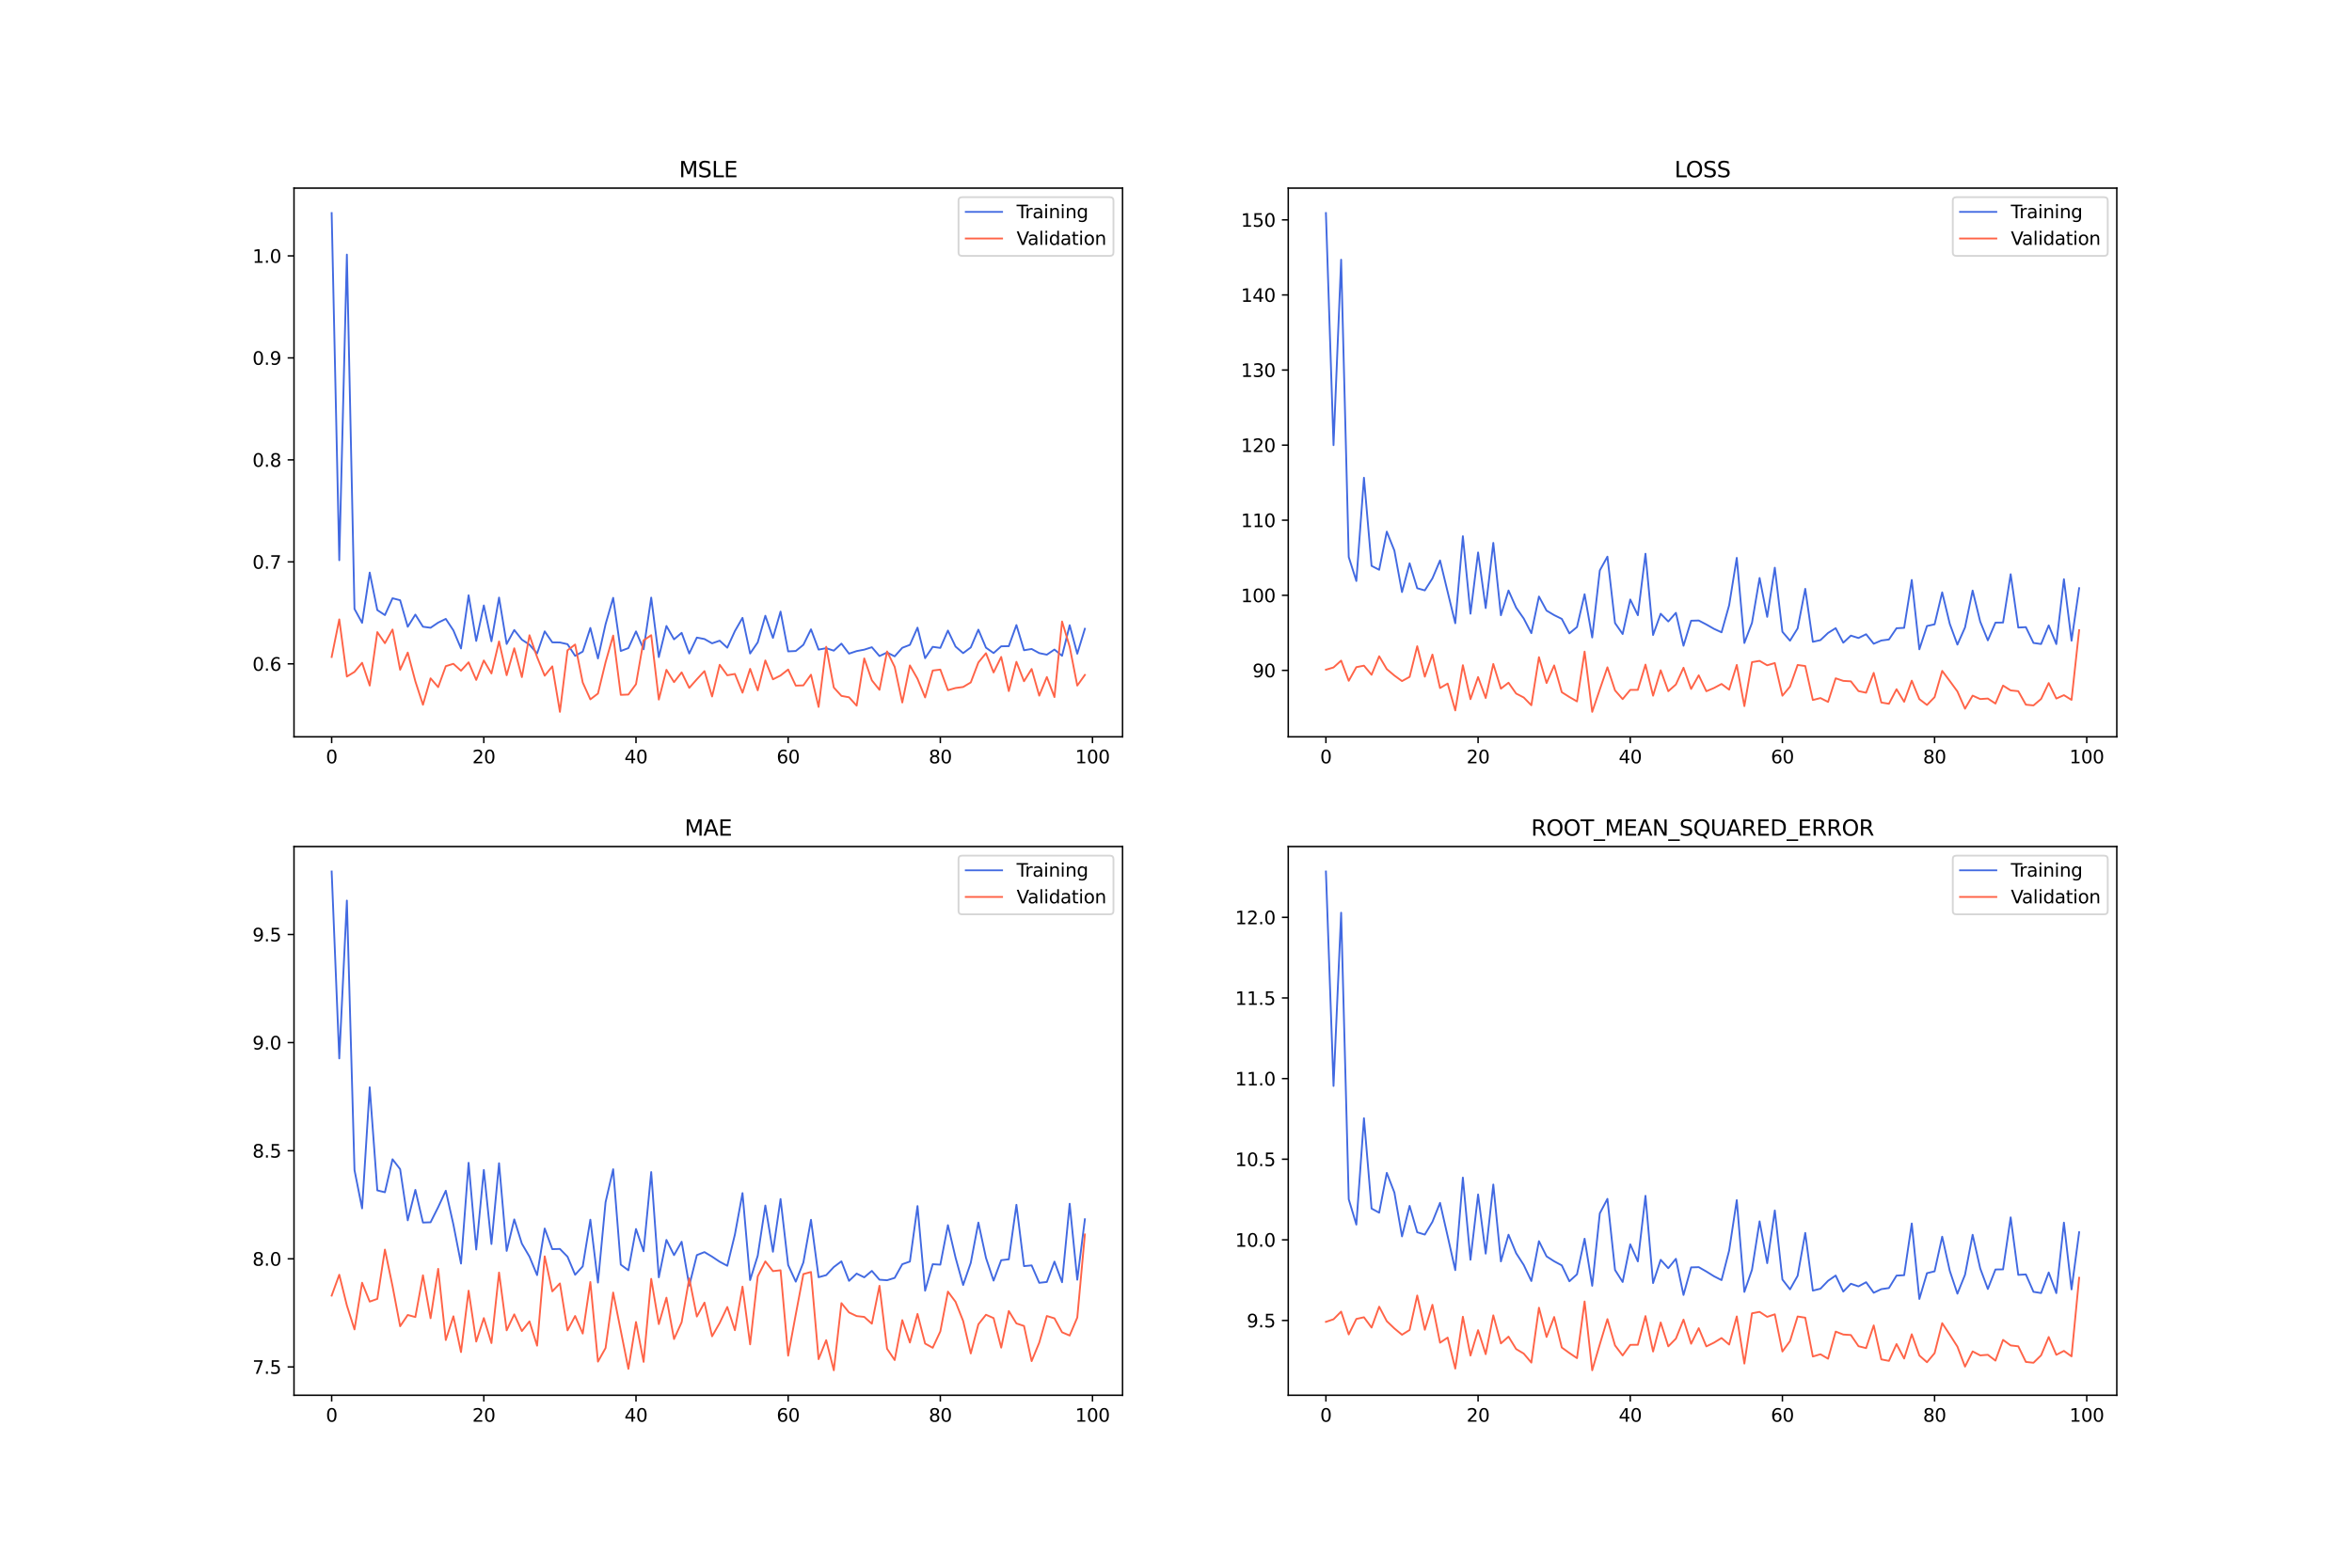 <?xml version="1.0" encoding="utf-8" standalone="no"?>
<!DOCTYPE svg PUBLIC "-//W3C//DTD SVG 1.1//EN"
  "http://www.w3.org/Graphics/SVG/1.1/DTD/svg11.dtd">
<svg xmlns:xlink="http://www.w3.org/1999/xlink" width="1296pt" height="864pt" viewBox="0 0 1296 864" xmlns="http://www.w3.org/2000/svg" version="1.1">
 <defs>
  <style type="text/css">*{stroke-linejoin: round; stroke-linecap: butt}</style>
 </defs>
 <g id="figure_1">
  <g id="patch_1">
   <path d="M 0 864 
L 1296 864 
L 1296 0 
L 0 0 
z
" style="fill: #ffffff"/>
  </g>
  <g id="axes_1">
   <g id="patch_2">
    <path d="M 162 406.08 
L 618.545 406.08 
L 618.545 103.68 
L 162 103.68 
z
" style="fill: #ffffff"/>
   </g>
   <g id="matplotlib.axis_1">
    <g id="xtick_1">
     <g id="line2d_1">
      <defs>
       <path id="m91a224c3c5" d="M 0 0 
L 0 3.5 
" style="stroke: #000000; stroke-width: 0.8"/>
      </defs>
      <g>
       <use xlink:href="#m91a224c3c5" x="182.752" y="406.08" style="stroke: #000000; stroke-width: 0.8"/>
      </g>
     </g>
     <g id="text_1">
      <!-- 0 -->
      <g transform="translate(179.571 420.678) scale(0.1 -0.1)">
       <defs>
        <path id="DejaVuSans-30" d="M 2034 4250 
Q 1547 4250 1301 3770 
Q 1056 3291 1056 2328 
Q 1056 1369 1301 889 
Q 1547 409 2034 409 
Q 2525 409 2770 889 
Q 3016 1369 3016 2328 
Q 3016 3291 2770 3770 
Q 2525 4250 2034 4250 
z
M 2034 4750 
Q 2819 4750 3233 4129 
Q 3647 3509 3647 2328 
Q 3647 1150 3233 529 
Q 2819 -91 2034 -91 
Q 1250 -91 836 529 
Q 422 1150 422 2328 
Q 422 3509 836 4129 
Q 1250 4750 2034 4750 
z
" transform="scale(0.016)"/>
       </defs>
       <use xlink:href="#DejaVuSans-30"/>
      </g>
     </g>
    </g>
    <g id="xtick_2">
     <g id="line2d_2">
      <g>
       <use xlink:href="#m91a224c3c5" x="266.599" y="406.08" style="stroke: #000000; stroke-width: 0.8"/>
      </g>
     </g>
     <g id="text_2">
      <!-- 20 -->
      <g transform="translate(260.236 420.678) scale(0.1 -0.1)">
       <defs>
        <path id="DejaVuSans-32" d="M 1228 531 
L 3431 531 
L 3431 0 
L 469 0 
L 469 531 
Q 828 903 1448 1529 
Q 2069 2156 2228 2338 
Q 2531 2678 2651 2914 
Q 2772 3150 2772 3378 
Q 2772 3750 2511 3984 
Q 2250 4219 1831 4219 
Q 1534 4219 1204 4116 
Q 875 4013 500 3803 
L 500 4441 
Q 881 4594 1212 4672 
Q 1544 4750 1819 4750 
Q 2544 4750 2975 4387 
Q 3406 4025 3406 3419 
Q 3406 3131 3298 2873 
Q 3191 2616 2906 2266 
Q 2828 2175 2409 1742 
Q 1991 1309 1228 531 
z
" transform="scale(0.016)"/>
       </defs>
       <use xlink:href="#DejaVuSans-32"/>
       <use xlink:href="#DejaVuSans-30" x="63.623"/>
      </g>
     </g>
    </g>
    <g id="xtick_3">
     <g id="line2d_3">
      <g>
       <use xlink:href="#m91a224c3c5" x="350.446" y="406.08" style="stroke: #000000; stroke-width: 0.8"/>
      </g>
     </g>
     <g id="text_3">
      <!-- 40 -->
      <g transform="translate(344.083 420.678) scale(0.1 -0.1)">
       <defs>
        <path id="DejaVuSans-34" d="M 2419 4116 
L 825 1625 
L 2419 1625 
L 2419 4116 
z
M 2253 4666 
L 3047 4666 
L 3047 1625 
L 3713 1625 
L 3713 1100 
L 3047 1100 
L 3047 0 
L 2419 0 
L 2419 1100 
L 313 1100 
L 313 1709 
L 2253 4666 
z
" transform="scale(0.016)"/>
       </defs>
       <use xlink:href="#DejaVuSans-34"/>
       <use xlink:href="#DejaVuSans-30" x="63.623"/>
      </g>
     </g>
    </g>
    <g id="xtick_4">
     <g id="line2d_4">
      <g>
       <use xlink:href="#m91a224c3c5" x="434.292" y="406.08" style="stroke: #000000; stroke-width: 0.8"/>
      </g>
     </g>
     <g id="text_4">
      <!-- 60 -->
      <g transform="translate(427.93 420.678) scale(0.1 -0.1)">
       <defs>
        <path id="DejaVuSans-36" d="M 2113 2584 
Q 1688 2584 1439 2293 
Q 1191 2003 1191 1497 
Q 1191 994 1439 701 
Q 1688 409 2113 409 
Q 2538 409 2786 701 
Q 3034 994 3034 1497 
Q 3034 2003 2786 2293 
Q 2538 2584 2113 2584 
z
M 3366 4563 
L 3366 3988 
Q 3128 4100 2886 4159 
Q 2644 4219 2406 4219 
Q 1781 4219 1451 3797 
Q 1122 3375 1075 2522 
Q 1259 2794 1537 2939 
Q 1816 3084 2150 3084 
Q 2853 3084 3261 2657 
Q 3669 2231 3669 1497 
Q 3669 778 3244 343 
Q 2819 -91 2113 -91 
Q 1303 -91 875 529 
Q 447 1150 447 2328 
Q 447 3434 972 4092 
Q 1497 4750 2381 4750 
Q 2619 4750 2861 4703 
Q 3103 4656 3366 4563 
z
" transform="scale(0.016)"/>
       </defs>
       <use xlink:href="#DejaVuSans-36"/>
       <use xlink:href="#DejaVuSans-30" x="63.623"/>
      </g>
     </g>
    </g>
    <g id="xtick_5">
     <g id="line2d_5">
      <g>
       <use xlink:href="#m91a224c3c5" x="518.139" y="406.08" style="stroke: #000000; stroke-width: 0.8"/>
      </g>
     </g>
     <g id="text_5">
      <!-- 80 -->
      <g transform="translate(511.776 420.678) scale(0.1 -0.1)">
       <defs>
        <path id="DejaVuSans-38" d="M 2034 2216 
Q 1584 2216 1326 1975 
Q 1069 1734 1069 1313 
Q 1069 891 1326 650 
Q 1584 409 2034 409 
Q 2484 409 2743 651 
Q 3003 894 3003 1313 
Q 3003 1734 2745 1975 
Q 2488 2216 2034 2216 
z
M 1403 2484 
Q 997 2584 770 2862 
Q 544 3141 544 3541 
Q 544 4100 942 4425 
Q 1341 4750 2034 4750 
Q 2731 4750 3128 4425 
Q 3525 4100 3525 3541 
Q 3525 3141 3298 2862 
Q 3072 2584 2669 2484 
Q 3125 2378 3379 2068 
Q 3634 1759 3634 1313 
Q 3634 634 3220 271 
Q 2806 -91 2034 -91 
Q 1263 -91 848 271 
Q 434 634 434 1313 
Q 434 1759 690 2068 
Q 947 2378 1403 2484 
z
M 1172 3481 
Q 1172 3119 1398 2916 
Q 1625 2713 2034 2713 
Q 2441 2713 2670 2916 
Q 2900 3119 2900 3481 
Q 2900 3844 2670 4047 
Q 2441 4250 2034 4250 
Q 1625 4250 1398 4047 
Q 1172 3844 1172 3481 
z
" transform="scale(0.016)"/>
       </defs>
       <use xlink:href="#DejaVuSans-38"/>
       <use xlink:href="#DejaVuSans-30" x="63.623"/>
      </g>
     </g>
    </g>
    <g id="xtick_6">
     <g id="line2d_6">
      <g>
       <use xlink:href="#m91a224c3c5" x="601.986" y="406.08" style="stroke: #000000; stroke-width: 0.8"/>
      </g>
     </g>
     <g id="text_6">
      <!-- 100 -->
      <g transform="translate(592.442 420.678) scale(0.1 -0.1)">
       <defs>
        <path id="DejaVuSans-31" d="M 794 531 
L 1825 531 
L 1825 4091 
L 703 3866 
L 703 4441 
L 1819 4666 
L 2450 4666 
L 2450 531 
L 3481 531 
L 3481 0 
L 794 0 
L 794 531 
z
" transform="scale(0.016)"/>
       </defs>
       <use xlink:href="#DejaVuSans-31"/>
       <use xlink:href="#DejaVuSans-30" x="63.623"/>
       <use xlink:href="#DejaVuSans-30" x="127.246"/>
      </g>
     </g>
    </g>
   </g>
   <g id="matplotlib.axis_2">
    <g id="ytick_1">
     <g id="line2d_7">
      <defs>
       <path id="m4e9fa5e2dc" d="M 0 0 
L -3.5 0 
" style="stroke: #000000; stroke-width: 0.8"/>
      </defs>
      <g>
       <use xlink:href="#m4e9fa5e2dc" x="162" y="365.873" style="stroke: #000000; stroke-width: 0.8"/>
      </g>
     </g>
     <g id="text_7">
      <!-- 0.6 -->
      <g transform="translate(139.097 369.672) scale(0.1 -0.1)">
       <defs>
        <path id="DejaVuSans-2e" d="M 684 794 
L 1344 794 
L 1344 0 
L 684 0 
L 684 794 
z
" transform="scale(0.016)"/>
       </defs>
       <use xlink:href="#DejaVuSans-30"/>
       <use xlink:href="#DejaVuSans-2e" x="63.623"/>
       <use xlink:href="#DejaVuSans-36" x="95.41"/>
      </g>
     </g>
    </g>
    <g id="ytick_2">
     <g id="line2d_8">
      <g>
       <use xlink:href="#m4e9fa5e2dc" x="162" y="309.664" style="stroke: #000000; stroke-width: 0.8"/>
      </g>
     </g>
     <g id="text_8">
      <!-- 0.7 -->
      <g transform="translate(139.097 313.463) scale(0.1 -0.1)">
       <defs>
        <path id="DejaVuSans-37" d="M 525 4666 
L 3525 4666 
L 3525 4397 
L 1831 0 
L 1172 0 
L 2766 4134 
L 525 4134 
L 525 4666 
z
" transform="scale(0.016)"/>
       </defs>
       <use xlink:href="#DejaVuSans-30"/>
       <use xlink:href="#DejaVuSans-2e" x="63.623"/>
       <use xlink:href="#DejaVuSans-37" x="95.41"/>
      </g>
     </g>
    </g>
    <g id="ytick_3">
     <g id="line2d_9">
      <g>
       <use xlink:href="#m4e9fa5e2dc" x="162" y="253.454" style="stroke: #000000; stroke-width: 0.8"/>
      </g>
     </g>
     <g id="text_9">
      <!-- 0.8 -->
      <g transform="translate(139.097 257.253) scale(0.1 -0.1)">
       <use xlink:href="#DejaVuSans-30"/>
       <use xlink:href="#DejaVuSans-2e" x="63.623"/>
       <use xlink:href="#DejaVuSans-38" x="95.41"/>
      </g>
     </g>
    </g>
    <g id="ytick_4">
     <g id="line2d_10">
      <g>
       <use xlink:href="#m4e9fa5e2dc" x="162" y="197.244" style="stroke: #000000; stroke-width: 0.8"/>
      </g>
     </g>
     <g id="text_10">
      <!-- 0.9 -->
      <g transform="translate(139.097 201.043) scale(0.1 -0.1)">
       <defs>
        <path id="DejaVuSans-39" d="M 703 97 
L 703 672 
Q 941 559 1184 500 
Q 1428 441 1663 441 
Q 2288 441 2617 861 
Q 2947 1281 2994 2138 
Q 2813 1869 2534 1725 
Q 2256 1581 1919 1581 
Q 1219 1581 811 2004 
Q 403 2428 403 3163 
Q 403 3881 828 4315 
Q 1253 4750 1959 4750 
Q 2769 4750 3195 4129 
Q 3622 3509 3622 2328 
Q 3622 1225 3098 567 
Q 2575 -91 1691 -91 
Q 1453 -91 1209 -44 
Q 966 3 703 97 
z
M 1959 2075 
Q 2384 2075 2632 2365 
Q 2881 2656 2881 3163 
Q 2881 3666 2632 3958 
Q 2384 4250 1959 4250 
Q 1534 4250 1286 3958 
Q 1038 3666 1038 3163 
Q 1038 2656 1286 2365 
Q 1534 2075 1959 2075 
z
" transform="scale(0.016)"/>
       </defs>
       <use xlink:href="#DejaVuSans-30"/>
       <use xlink:href="#DejaVuSans-2e" x="63.623"/>
       <use xlink:href="#DejaVuSans-39" x="95.41"/>
      </g>
     </g>
    </g>
    <g id="ytick_5">
     <g id="line2d_11">
      <g>
       <use xlink:href="#m4e9fa5e2dc" x="162" y="141.035" style="stroke: #000000; stroke-width: 0.8"/>
      </g>
     </g>
     <g id="text_11">
      <!-- 1.0 -->
      <g transform="translate(139.097 144.834) scale(0.1 -0.1)">
       <use xlink:href="#DejaVuSans-31"/>
       <use xlink:href="#DejaVuSans-2e" x="63.623"/>
       <use xlink:href="#DejaVuSans-30" x="95.41"/>
      </g>
     </g>
    </g>
   </g>
   <g id="line2d_12">
    <path d="M 182.752 117.425 
L 186.944 308.758 
L 191.137 140.306 
L 195.329 335.603 
L 199.521 343.268 
L 203.714 315.558 
L 207.906 336.239 
L 212.098 338.99 
L 216.291 329.708 
L 220.483 330.805 
L 224.675 345.434 
L 228.868 338.722 
L 233.06 345.407 
L 237.252 345.982 
L 241.445 343.14 
L 245.637 341.091 
L 249.829 347.421 
L 254.022 357.39 
L 258.214 328.087 
L 262.406 353.242 
L 266.599 333.676 
L 270.791 353.431 
L 274.983 329.34 
L 279.176 354.914 
L 283.368 347.208 
L 287.56 352.526 
L 291.753 355.297 
L 295.945 360.14 
L 300.137 347.954 
L 304.33 354.023 
L 308.522 354.084 
L 312.714 355.033 
L 316.907 361.469 
L 321.099 359.11 
L 325.292 346.074 
L 329.484 362.894 
L 333.676 344.031 
L 337.869 329.48 
L 342.061 358.781 
L 346.253 357.187 
L 350.446 347.974 
L 354.638 357.843 
L 358.83 329.351 
L 363.023 362.132 
L 367.215 344.994 
L 371.407 352.358 
L 375.6 348.789 
L 379.792 360.18 
L 383.984 351.391 
L 388.177 352.188 
L 392.369 354.559 
L 396.561 353.103 
L 400.754 356.976 
L 404.946 347.798 
L 409.138 340.51 
L 413.331 360.169 
L 417.523 354.026 
L 421.715 339.346 
L 425.908 351.59 
L 430.1 337.059 
L 434.292 358.998 
L 438.485 358.792 
L 442.677 355.381 
L 446.869 346.832 
L 451.062 358.016 
L 455.254 357.23 
L 459.446 358.601 
L 463.639 354.711 
L 467.831 360.242 
L 472.023 358.837 
L 476.216 358.046 
L 480.408 356.701 
L 484.6 361.575 
L 488.793 359.621 
L 492.985 361.733 
L 497.177 357.02 
L 501.37 355.402 
L 505.562 345.906 
L 509.754 362.749 
L 513.947 356.492 
L 518.139 357.085 
L 522.331 347.514 
L 526.524 356.349 
L 530.716 359.962 
L 534.908 356.827 
L 539.101 347.017 
L 543.293 356.96 
L 547.485 359.921 
L 551.678 356.199 
L 555.87 356.115 
L 560.062 344.484 
L 564.255 358.371 
L 568.447 357.668 
L 572.639 359.949 
L 576.832 360.815 
L 581.024 357.983 
L 585.216 361.431 
L 589.409 344.575 
L 593.601 360.283 
L 597.793 346.529 
" clip-path="url(#p14961e030f)" style="fill: none; stroke: #4169e1; stroke-linecap: square"/>
   </g>
   <g id="line2d_13">
    <path d="M 182.752 362.093 
L 186.944 341.361 
L 191.137 372.863 
L 195.329 370.295 
L 199.521 365.273 
L 203.714 377.828 
L 207.906 348.375 
L 212.098 354.488 
L 216.291 346.943 
L 220.483 369.118 
L 224.675 359.63 
L 228.868 375.507 
L 233.06 388.407 
L 237.252 373.847 
L 241.445 378.694 
L 245.637 367.145 
L 249.829 365.838 
L 254.022 369.649 
L 258.214 365.022 
L 262.406 374.738 
L 266.599 363.994 
L 270.791 371.171 
L 274.983 353.511 
L 279.176 372.134 
L 283.368 357.292 
L 287.56 373.166 
L 291.753 350.086 
L 295.945 362.125 
L 300.137 372.405 
L 304.33 367.238 
L 308.522 392.335 
L 312.714 358.398 
L 316.907 355.209 
L 321.099 376.144 
L 325.292 385.44 
L 329.484 382.239 
L 333.676 365.006 
L 337.869 350.281 
L 342.061 382.961 
L 346.253 382.792 
L 350.446 377.067 
L 354.638 352.94 
L 358.83 350.065 
L 363.023 385.565 
L 367.215 369.145 
L 371.407 375.956 
L 375.6 370.56 
L 379.792 379.107 
L 383.984 374.367 
L 388.177 369.86 
L 392.369 383.853 
L 396.561 366.375 
L 400.754 372.173 
L 404.946 371.429 
L 409.138 381.764 
L 413.331 368.613 
L 417.523 380.455 
L 421.715 363.992 
L 425.908 374.399 
L 430.1 372.287 
L 434.292 368.988 
L 438.485 377.867 
L 442.677 377.738 
L 446.869 371.841 
L 451.062 389.608 
L 455.254 356.456 
L 459.446 378.907 
L 463.639 383.525 
L 467.831 384.299 
L 472.023 388.912 
L 476.216 362.881 
L 480.408 374.937 
L 484.6 380.183 
L 488.793 359.03 
L 492.985 367.539 
L 497.177 387.172 
L 501.37 366.727 
L 505.562 374.106 
L 509.754 384.376 
L 513.947 369.55 
L 518.139 369.034 
L 522.331 380.391 
L 526.524 379.184 
L 530.716 378.614 
L 534.908 376.118 
L 539.101 365.115 
L 543.293 360.004 
L 547.485 370.626 
L 551.678 362.059 
L 555.87 380.886 
L 560.062 364.756 
L 564.255 375.472 
L 568.447 368.696 
L 572.639 383.399 
L 576.832 373.121 
L 581.024 384.183 
L 585.216 342.528 
L 589.409 356.405 
L 593.601 377.846 
L 597.793 371.97 
" clip-path="url(#p14961e030f)" style="fill: none; stroke: #ff6347; stroke-linecap: square"/>
   </g>
   <g id="patch_3">
    <path d="M 162 406.08 
L 162 103.68 
" style="fill: none; stroke: #000000; stroke-width: 0.8; stroke-linejoin: miter; stroke-linecap: square"/>
   </g>
   <g id="patch_4">
    <path d="M 618.545 406.08 
L 618.545 103.68 
" style="fill: none; stroke: #000000; stroke-width: 0.8; stroke-linejoin: miter; stroke-linecap: square"/>
   </g>
   <g id="patch_5">
    <path d="M 162 406.08 
L 618.545 406.08 
" style="fill: none; stroke: #000000; stroke-width: 0.8; stroke-linejoin: miter; stroke-linecap: square"/>
   </g>
   <g id="patch_6">
    <path d="M 162 103.68 
L 618.545 103.68 
" style="fill: none; stroke: #000000; stroke-width: 0.8; stroke-linejoin: miter; stroke-linecap: square"/>
   </g>
   <g id="text_12">
    <!-- MSLE -->
    <g transform="translate(374.152 97.68) scale(0.12 -0.12)">
     <defs>
      <path id="DejaVuSans-4d" d="M 628 4666 
L 1569 4666 
L 2759 1491 
L 3956 4666 
L 4897 4666 
L 4897 0 
L 4281 0 
L 4281 4097 
L 3078 897 
L 2444 897 
L 1241 4097 
L 1241 0 
L 628 0 
L 628 4666 
z
" transform="scale(0.016)"/>
      <path id="DejaVuSans-53" d="M 3425 4513 
L 3425 3897 
Q 3066 4069 2747 4153 
Q 2428 4238 2131 4238 
Q 1616 4238 1336 4038 
Q 1056 3838 1056 3469 
Q 1056 3159 1242 3001 
Q 1428 2844 1947 2747 
L 2328 2669 
Q 3034 2534 3370 2195 
Q 3706 1856 3706 1288 
Q 3706 609 3251 259 
Q 2797 -91 1919 -91 
Q 1588 -91 1214 -16 
Q 841 59 441 206 
L 441 856 
Q 825 641 1194 531 
Q 1563 422 1919 422 
Q 2459 422 2753 634 
Q 3047 847 3047 1241 
Q 3047 1584 2836 1778 
Q 2625 1972 2144 2069 
L 1759 2144 
Q 1053 2284 737 2584 
Q 422 2884 422 3419 
Q 422 4038 858 4394 
Q 1294 4750 2059 4750 
Q 2388 4750 2728 4690 
Q 3069 4631 3425 4513 
z
" transform="scale(0.016)"/>
      <path id="DejaVuSans-4c" d="M 628 4666 
L 1259 4666 
L 1259 531 
L 3531 531 
L 3531 0 
L 628 0 
L 628 4666 
z
" transform="scale(0.016)"/>
      <path id="DejaVuSans-45" d="M 628 4666 
L 3578 4666 
L 3578 4134 
L 1259 4134 
L 1259 2753 
L 3481 2753 
L 3481 2222 
L 1259 2222 
L 1259 531 
L 3634 531 
L 3634 0 
L 628 0 
L 628 4666 
z
" transform="scale(0.016)"/>
     </defs>
     <use xlink:href="#DejaVuSans-4d"/>
     <use xlink:href="#DejaVuSans-53" x="86.279"/>
     <use xlink:href="#DejaVuSans-4c" x="149.756"/>
     <use xlink:href="#DejaVuSans-45" x="205.469"/>
    </g>
   </g>
   <g id="legend_1">
    <g id="patch_7">
     <path d="M 530.164 141.036 
L 611.545 141.036 
Q 613.545 141.036 613.545 139.036 
L 613.545 110.68 
Q 613.545 108.68 611.545 108.68 
L 530.164 108.68 
Q 528.164 108.68 528.164 110.68 
L 528.164 139.036 
Q 528.164 141.036 530.164 141.036 
z
" style="fill: #ffffff; opacity: 0.8; stroke: #cccccc; stroke-linejoin: miter"/>
    </g>
    <g id="line2d_14">
     <path d="M 532.164 116.778 
L 542.164 116.778 
L 552.164 116.778 
" style="fill: none; stroke: #4169e1; stroke-linecap: square"/>
    </g>
    <g id="text_13">
     <!-- Training -->
     <g transform="translate(560.164 120.278) scale(0.1 -0.1)">
      <defs>
       <path id="DejaVuSans-54" d="M -19 4666 
L 3928 4666 
L 3928 4134 
L 2272 4134 
L 2272 0 
L 1638 0 
L 1638 4134 
L -19 4134 
L -19 4666 
z
" transform="scale(0.016)"/>
       <path id="DejaVuSans-72" d="M 2631 2963 
Q 2534 3019 2420 3045 
Q 2306 3072 2169 3072 
Q 1681 3072 1420 2755 
Q 1159 2438 1159 1844 
L 1159 0 
L 581 0 
L 581 3500 
L 1159 3500 
L 1159 2956 
Q 1341 3275 1631 3429 
Q 1922 3584 2338 3584 
Q 2397 3584 2469 3576 
Q 2541 3569 2628 3553 
L 2631 2963 
z
" transform="scale(0.016)"/>
       <path id="DejaVuSans-61" d="M 2194 1759 
Q 1497 1759 1228 1600 
Q 959 1441 959 1056 
Q 959 750 1161 570 
Q 1363 391 1709 391 
Q 2188 391 2477 730 
Q 2766 1069 2766 1631 
L 2766 1759 
L 2194 1759 
z
M 3341 1997 
L 3341 0 
L 2766 0 
L 2766 531 
Q 2569 213 2275 61 
Q 1981 -91 1556 -91 
Q 1019 -91 701 211 
Q 384 513 384 1019 
Q 384 1609 779 1909 
Q 1175 2209 1959 2209 
L 2766 2209 
L 2766 2266 
Q 2766 2663 2505 2880 
Q 2244 3097 1772 3097 
Q 1472 3097 1187 3025 
Q 903 2953 641 2809 
L 641 3341 
Q 956 3463 1253 3523 
Q 1550 3584 1831 3584 
Q 2591 3584 2966 3190 
Q 3341 2797 3341 1997 
z
" transform="scale(0.016)"/>
       <path id="DejaVuSans-69" d="M 603 3500 
L 1178 3500 
L 1178 0 
L 603 0 
L 603 3500 
z
M 603 4863 
L 1178 4863 
L 1178 4134 
L 603 4134 
L 603 4863 
z
" transform="scale(0.016)"/>
       <path id="DejaVuSans-6e" d="M 3513 2113 
L 3513 0 
L 2938 0 
L 2938 2094 
Q 2938 2591 2744 2837 
Q 2550 3084 2163 3084 
Q 1697 3084 1428 2787 
Q 1159 2491 1159 1978 
L 1159 0 
L 581 0 
L 581 3500 
L 1159 3500 
L 1159 2956 
Q 1366 3272 1645 3428 
Q 1925 3584 2291 3584 
Q 2894 3584 3203 3211 
Q 3513 2838 3513 2113 
z
" transform="scale(0.016)"/>
       <path id="DejaVuSans-67" d="M 2906 1791 
Q 2906 2416 2648 2759 
Q 2391 3103 1925 3103 
Q 1463 3103 1205 2759 
Q 947 2416 947 1791 
Q 947 1169 1205 825 
Q 1463 481 1925 481 
Q 2391 481 2648 825 
Q 2906 1169 2906 1791 
z
M 3481 434 
Q 3481 -459 3084 -895 
Q 2688 -1331 1869 -1331 
Q 1566 -1331 1297 -1286 
Q 1028 -1241 775 -1147 
L 775 -588 
Q 1028 -725 1275 -790 
Q 1522 -856 1778 -856 
Q 2344 -856 2625 -561 
Q 2906 -266 2906 331 
L 2906 616 
Q 2728 306 2450 153 
Q 2172 0 1784 0 
Q 1141 0 747 490 
Q 353 981 353 1791 
Q 353 2603 747 3093 
Q 1141 3584 1784 3584 
Q 2172 3584 2450 3431 
Q 2728 3278 2906 2969 
L 2906 3500 
L 3481 3500 
L 3481 434 
z
" transform="scale(0.016)"/>
      </defs>
      <use xlink:href="#DejaVuSans-54"/>
      <use xlink:href="#DejaVuSans-72" x="46.334"/>
      <use xlink:href="#DejaVuSans-61" x="87.447"/>
      <use xlink:href="#DejaVuSans-69" x="148.727"/>
      <use xlink:href="#DejaVuSans-6e" x="176.51"/>
      <use xlink:href="#DejaVuSans-69" x="239.889"/>
      <use xlink:href="#DejaVuSans-6e" x="267.672"/>
      <use xlink:href="#DejaVuSans-67" x="331.051"/>
     </g>
    </g>
    <g id="line2d_15">
     <path d="M 532.164 131.457 
L 542.164 131.457 
L 552.164 131.457 
" style="fill: none; stroke: #ff6347; stroke-linecap: square"/>
    </g>
    <g id="text_14">
     <!-- Validation -->
     <g transform="translate(560.164 134.957) scale(0.1 -0.1)">
      <defs>
       <path id="DejaVuSans-56" d="M 1831 0 
L 50 4666 
L 709 4666 
L 2188 738 
L 3669 4666 
L 4325 4666 
L 2547 0 
L 1831 0 
z
" transform="scale(0.016)"/>
       <path id="DejaVuSans-6c" d="M 603 4863 
L 1178 4863 
L 1178 0 
L 603 0 
L 603 4863 
z
" transform="scale(0.016)"/>
       <path id="DejaVuSans-64" d="M 2906 2969 
L 2906 4863 
L 3481 4863 
L 3481 0 
L 2906 0 
L 2906 525 
Q 2725 213 2448 61 
Q 2172 -91 1784 -91 
Q 1150 -91 751 415 
Q 353 922 353 1747 
Q 353 2572 751 3078 
Q 1150 3584 1784 3584 
Q 2172 3584 2448 3432 
Q 2725 3281 2906 2969 
z
M 947 1747 
Q 947 1113 1208 752 
Q 1469 391 1925 391 
Q 2381 391 2643 752 
Q 2906 1113 2906 1747 
Q 2906 2381 2643 2742 
Q 2381 3103 1925 3103 
Q 1469 3103 1208 2742 
Q 947 2381 947 1747 
z
" transform="scale(0.016)"/>
       <path id="DejaVuSans-74" d="M 1172 4494 
L 1172 3500 
L 2356 3500 
L 2356 3053 
L 1172 3053 
L 1172 1153 
Q 1172 725 1289 603 
Q 1406 481 1766 481 
L 2356 481 
L 2356 0 
L 1766 0 
Q 1100 0 847 248 
Q 594 497 594 1153 
L 594 3053 
L 172 3053 
L 172 3500 
L 594 3500 
L 594 4494 
L 1172 4494 
z
" transform="scale(0.016)"/>
       <path id="DejaVuSans-6f" d="M 1959 3097 
Q 1497 3097 1228 2736 
Q 959 2375 959 1747 
Q 959 1119 1226 758 
Q 1494 397 1959 397 
Q 2419 397 2687 759 
Q 2956 1122 2956 1747 
Q 2956 2369 2687 2733 
Q 2419 3097 1959 3097 
z
M 1959 3584 
Q 2709 3584 3137 3096 
Q 3566 2609 3566 1747 
Q 3566 888 3137 398 
Q 2709 -91 1959 -91 
Q 1206 -91 779 398 
Q 353 888 353 1747 
Q 353 2609 779 3096 
Q 1206 3584 1959 3584 
z
" transform="scale(0.016)"/>
      </defs>
      <use xlink:href="#DejaVuSans-56"/>
      <use xlink:href="#DejaVuSans-61" x="60.658"/>
      <use xlink:href="#DejaVuSans-6c" x="121.938"/>
      <use xlink:href="#DejaVuSans-69" x="149.721"/>
      <use xlink:href="#DejaVuSans-64" x="177.504"/>
      <use xlink:href="#DejaVuSans-61" x="240.98"/>
      <use xlink:href="#DejaVuSans-74" x="302.26"/>
      <use xlink:href="#DejaVuSans-69" x="341.469"/>
      <use xlink:href="#DejaVuSans-6f" x="369.252"/>
      <use xlink:href="#DejaVuSans-6e" x="430.434"/>
     </g>
    </g>
   </g>
  </g>
  <g id="axes_2">
   <g id="patch_8">
    <path d="M 709.855 406.08 
L 1166.4 406.08 
L 1166.4 103.68 
L 709.855 103.68 
z
" style="fill: #ffffff"/>
   </g>
   <g id="matplotlib.axis_3">
    <g id="xtick_7">
     <g id="line2d_16">
      <g>
       <use xlink:href="#m91a224c3c5" x="730.607" y="406.08" style="stroke: #000000; stroke-width: 0.8"/>
      </g>
     </g>
     <g id="text_15">
      <!-- 0 -->
      <g transform="translate(727.425 420.678) scale(0.1 -0.1)">
       <use xlink:href="#DejaVuSans-30"/>
      </g>
     </g>
    </g>
    <g id="xtick_8">
     <g id="line2d_17">
      <g>
       <use xlink:href="#m91a224c3c5" x="814.453" y="406.08" style="stroke: #000000; stroke-width: 0.8"/>
      </g>
     </g>
     <g id="text_16">
      <!-- 20 -->
      <g transform="translate(808.091 420.678) scale(0.1 -0.1)">
       <use xlink:href="#DejaVuSans-32"/>
       <use xlink:href="#DejaVuSans-30" x="63.623"/>
      </g>
     </g>
    </g>
    <g id="xtick_9">
     <g id="line2d_18">
      <g>
       <use xlink:href="#m91a224c3c5" x="898.3" y="406.08" style="stroke: #000000; stroke-width: 0.8"/>
      </g>
     </g>
     <g id="text_17">
      <!-- 40 -->
      <g transform="translate(891.938 420.678) scale(0.1 -0.1)">
       <use xlink:href="#DejaVuSans-34"/>
       <use xlink:href="#DejaVuSans-30" x="63.623"/>
      </g>
     </g>
    </g>
    <g id="xtick_10">
     <g id="line2d_19">
      <g>
       <use xlink:href="#m91a224c3c5" x="982.147" y="406.08" style="stroke: #000000; stroke-width: 0.8"/>
      </g>
     </g>
     <g id="text_18">
      <!-- 60 -->
      <g transform="translate(975.784 420.678) scale(0.1 -0.1)">
       <use xlink:href="#DejaVuSans-36"/>
       <use xlink:href="#DejaVuSans-30" x="63.623"/>
      </g>
     </g>
    </g>
    <g id="xtick_11">
     <g id="line2d_20">
      <g>
       <use xlink:href="#m91a224c3c5" x="1065.994" y="406.08" style="stroke: #000000; stroke-width: 0.8"/>
      </g>
     </g>
     <g id="text_19">
      <!-- 80 -->
      <g transform="translate(1059.631 420.678) scale(0.1 -0.1)">
       <use xlink:href="#DejaVuSans-38"/>
       <use xlink:href="#DejaVuSans-30" x="63.623"/>
      </g>
     </g>
    </g>
    <g id="xtick_12">
     <g id="line2d_21">
      <g>
       <use xlink:href="#m91a224c3c5" x="1149.84" y="406.08" style="stroke: #000000; stroke-width: 0.8"/>
      </g>
     </g>
     <g id="text_20">
      <!-- 100 -->
      <g transform="translate(1140.297 420.678) scale(0.1 -0.1)">
       <use xlink:href="#DejaVuSans-31"/>
       <use xlink:href="#DejaVuSans-30" x="63.623"/>
       <use xlink:href="#DejaVuSans-30" x="127.246"/>
      </g>
     </g>
    </g>
   </g>
   <g id="matplotlib.axis_4">
    <g id="ytick_6">
     <g id="line2d_22">
      <g>
       <use xlink:href="#m4e9fa5e2dc" x="709.855" y="369.464" style="stroke: #000000; stroke-width: 0.8"/>
      </g>
     </g>
     <g id="text_21">
      <!-- 90 -->
      <g transform="translate(690.13 373.263) scale(0.1 -0.1)">
       <use xlink:href="#DejaVuSans-39"/>
       <use xlink:href="#DejaVuSans-30" x="63.623"/>
      </g>
     </g>
    </g>
    <g id="ytick_7">
     <g id="line2d_23">
      <g>
       <use xlink:href="#m4e9fa5e2dc" x="709.855" y="328.083" style="stroke: #000000; stroke-width: 0.8"/>
      </g>
     </g>
     <g id="text_22">
      <!-- 100 -->
      <g transform="translate(683.767 331.882) scale(0.1 -0.1)">
       <use xlink:href="#DejaVuSans-31"/>
       <use xlink:href="#DejaVuSans-30" x="63.623"/>
       <use xlink:href="#DejaVuSans-30" x="127.246"/>
      </g>
     </g>
    </g>
    <g id="ytick_8">
     <g id="line2d_24">
      <g>
       <use xlink:href="#m4e9fa5e2dc" x="709.855" y="286.701" style="stroke: #000000; stroke-width: 0.8"/>
      </g>
     </g>
     <g id="text_23">
      <!-- 110 -->
      <g transform="translate(683.767 290.5) scale(0.1 -0.1)">
       <use xlink:href="#DejaVuSans-31"/>
       <use xlink:href="#DejaVuSans-31" x="63.623"/>
       <use xlink:href="#DejaVuSans-30" x="127.246"/>
      </g>
     </g>
    </g>
    <g id="ytick_9">
     <g id="line2d_25">
      <g>
       <use xlink:href="#m4e9fa5e2dc" x="709.855" y="245.32" style="stroke: #000000; stroke-width: 0.8"/>
      </g>
     </g>
     <g id="text_24">
      <!-- 120 -->
      <g transform="translate(683.767 249.119) scale(0.1 -0.1)">
       <use xlink:href="#DejaVuSans-31"/>
       <use xlink:href="#DejaVuSans-32" x="63.623"/>
       <use xlink:href="#DejaVuSans-30" x="127.246"/>
      </g>
     </g>
    </g>
    <g id="ytick_10">
     <g id="line2d_26">
      <g>
       <use xlink:href="#m4e9fa5e2dc" x="709.855" y="203.938" style="stroke: #000000; stroke-width: 0.8"/>
      </g>
     </g>
     <g id="text_25">
      <!-- 130 -->
      <g transform="translate(683.767 207.738) scale(0.1 -0.1)">
       <defs>
        <path id="DejaVuSans-33" d="M 2597 2516 
Q 3050 2419 3304 2112 
Q 3559 1806 3559 1356 
Q 3559 666 3084 287 
Q 2609 -91 1734 -91 
Q 1441 -91 1130 -33 
Q 819 25 488 141 
L 488 750 
Q 750 597 1062 519 
Q 1375 441 1716 441 
Q 2309 441 2620 675 
Q 2931 909 2931 1356 
Q 2931 1769 2642 2001 
Q 2353 2234 1838 2234 
L 1294 2234 
L 1294 2753 
L 1863 2753 
Q 2328 2753 2575 2939 
Q 2822 3125 2822 3475 
Q 2822 3834 2567 4026 
Q 2313 4219 1838 4219 
Q 1578 4219 1281 4162 
Q 984 4106 628 3988 
L 628 4550 
Q 988 4650 1302 4700 
Q 1616 4750 1894 4750 
Q 2613 4750 3031 4423 
Q 3450 4097 3450 3541 
Q 3450 3153 3228 2886 
Q 3006 2619 2597 2516 
z
" transform="scale(0.016)"/>
       </defs>
       <use xlink:href="#DejaVuSans-31"/>
       <use xlink:href="#DejaVuSans-33" x="63.623"/>
       <use xlink:href="#DejaVuSans-30" x="127.246"/>
      </g>
     </g>
    </g>
    <g id="ytick_11">
     <g id="line2d_27">
      <g>
       <use xlink:href="#m4e9fa5e2dc" x="709.855" y="162.557" style="stroke: #000000; stroke-width: 0.8"/>
      </g>
     </g>
     <g id="text_26">
      <!-- 140 -->
      <g transform="translate(683.767 166.356) scale(0.1 -0.1)">
       <use xlink:href="#DejaVuSans-31"/>
       <use xlink:href="#DejaVuSans-34" x="63.623"/>
       <use xlink:href="#DejaVuSans-30" x="127.246"/>
      </g>
     </g>
    </g>
    <g id="ytick_12">
     <g id="line2d_28">
      <g>
       <use xlink:href="#m4e9fa5e2dc" x="709.855" y="121.176" style="stroke: #000000; stroke-width: 0.8"/>
      </g>
     </g>
     <g id="text_27">
      <!-- 150 -->
      <g transform="translate(683.767 124.975) scale(0.1 -0.1)">
       <defs>
        <path id="DejaVuSans-35" d="M 691 4666 
L 3169 4666 
L 3169 4134 
L 1269 4134 
L 1269 2991 
Q 1406 3038 1543 3061 
Q 1681 3084 1819 3084 
Q 2600 3084 3056 2656 
Q 3513 2228 3513 1497 
Q 3513 744 3044 326 
Q 2575 -91 1722 -91 
Q 1428 -91 1123 -41 
Q 819 9 494 109 
L 494 744 
Q 775 591 1075 516 
Q 1375 441 1709 441 
Q 2250 441 2565 725 
Q 2881 1009 2881 1497 
Q 2881 1984 2565 2268 
Q 2250 2553 1709 2553 
Q 1456 2553 1204 2497 
Q 953 2441 691 2322 
L 691 4666 
z
" transform="scale(0.016)"/>
       </defs>
       <use xlink:href="#DejaVuSans-31"/>
       <use xlink:href="#DejaVuSans-35" x="63.623"/>
       <use xlink:href="#DejaVuSans-30" x="127.246"/>
      </g>
     </g>
    </g>
   </g>
   <g id="line2d_29">
    <path d="M 730.607 117.425 
L 734.799 245.337 
L 738.991 143.132 
L 743.184 307.002 
L 747.376 320.215 
L 751.568 263.295 
L 755.761 311.862 
L 759.953 314.032 
L 764.145 292.987 
L 768.338 303.454 
L 772.53 326.309 
L 776.722 310.455 
L 780.915 324.19 
L 785.107 325.385 
L 789.299 318.766 
L 793.492 308.882 
L 797.684 326.214 
L 801.876 343.491 
L 806.069 295.514 
L 810.261 338.242 
L 814.453 304.467 
L 818.646 335.131 
L 822.838 299.2 
L 827.03 339.091 
L 831.223 325.437 
L 835.415 334.894 
L 839.607 340.879 
L 843.8 348.962 
L 847.992 328.759 
L 852.184 336.521 
L 856.377 339.017 
L 860.569 341.081 
L 864.761 349.079 
L 868.954 345.586 
L 873.146 327.499 
L 877.338 351.337 
L 881.531 314.366 
L 885.723 306.778 
L 889.915 343.392 
L 894.108 349.442 
L 898.3 330.389 
L 902.492 339.082 
L 906.685 305.174 
L 910.877 349.978 
L 915.069 338.26 
L 919.262 342.518 
L 923.454 337.746 
L 927.646 355.887 
L 931.839 342.094 
L 936.031 341.979 
L 940.223 344.17 
L 944.416 346.559 
L 948.608 348.492 
L 952.8 333.54 
L 956.993 307.449 
L 961.185 354.378 
L 965.377 343.287 
L 969.57 318.543 
L 973.762 339.979 
L 977.954 312.874 
L 982.147 348.2 
L 986.339 353.107 
L 990.531 346.326 
L 994.724 324.52 
L 998.916 353.726 
L 1003.108 352.784 
L 1007.301 348.832 
L 1011.493 346.203 
L 1015.686 354.217 
L 1019.878 350.305 
L 1024.07 351.628 
L 1028.263 349.546 
L 1032.455 354.79 
L 1036.647 353.003 
L 1040.84 352.449 
L 1045.032 346.242 
L 1049.224 346.025 
L 1053.417 319.635 
L 1057.609 357.869 
L 1061.801 345.016 
L 1065.994 344.089 
L 1070.186 326.466 
L 1074.378 343.866 
L 1078.571 355.261 
L 1082.763 345.804 
L 1086.955 325.475 
L 1091.148 342.647 
L 1095.34 352.923 
L 1099.532 343.152 
L 1103.725 343.1 
L 1107.917 316.47 
L 1112.109 345.866 
L 1116.302 345.641 
L 1120.494 354.343 
L 1124.686 354.937 
L 1128.879 344.659 
L 1133.071 354.985 
L 1137.263 319.203 
L 1141.456 353.112 
L 1145.648 324.169 
" clip-path="url(#p94b1b11990)" style="fill: none; stroke: #4169e1; stroke-linecap: square"/>
   </g>
   <g id="line2d_30">
    <path d="M 730.607 369.102 
L 734.799 367.851 
L 738.991 364.093 
L 743.184 375.217 
L 747.376 367.686 
L 751.568 366.863 
L 755.761 371.897 
L 759.953 361.678 
L 764.145 368.777 
L 768.338 372.311 
L 772.53 375.365 
L 776.722 373.06 
L 780.915 356.155 
L 785.107 372.942 
L 789.299 360.746 
L 793.492 379.193 
L 797.684 376.727 
L 801.876 391.538 
L 806.069 366.6 
L 810.261 385.339 
L 814.453 373.134 
L 818.646 384.691 
L 822.838 365.921 
L 827.03 379.536 
L 831.223 376.267 
L 835.415 382.237 
L 839.607 384.4 
L 843.8 388.698 
L 847.992 362.177 
L 852.184 376.446 
L 856.377 366.732 
L 860.569 381.489 
L 864.761 384.136 
L 868.954 386.577 
L 873.146 359.112 
L 877.338 392.335 
L 881.531 379.977 
L 885.723 367.769 
L 889.915 380.504 
L 894.108 385.302 
L 898.3 380.217 
L 902.492 380.199 
L 906.685 366.285 
L 910.877 383.417 
L 915.069 369.401 
L 919.262 380.949 
L 923.454 377.243 
L 927.646 368.003 
L 931.839 379.704 
L 936.031 372.177 
L 940.223 380.966 
L 944.416 379.187 
L 948.608 376.946 
L 952.8 380.09 
L 956.993 366.463 
L 961.185 389.161 
L 965.377 364.931 
L 969.57 364.225 
L 973.762 366.669 
L 977.954 365.416 
L 982.147 383.426 
L 986.339 378.41 
L 990.531 366.488 
L 994.724 367.068 
L 998.916 385.797 
L 1003.108 384.722 
L 1007.301 386.852 
L 1011.493 373.831 
L 1015.686 375.253 
L 1019.878 375.502 
L 1024.07 380.873 
L 1028.263 381.792 
L 1032.455 370.838 
L 1036.647 387.169 
L 1040.84 387.881 
L 1045.032 379.838 
L 1049.224 386.77 
L 1053.417 375.128 
L 1057.609 385.32 
L 1061.801 388.519 
L 1065.994 384.213 
L 1070.186 369.74 
L 1074.378 375.327 
L 1078.571 381.076 
L 1082.763 390.593 
L 1086.955 383.376 
L 1091.148 385.266 
L 1095.34 384.98 
L 1099.532 387.754 
L 1103.725 377.839 
L 1107.917 380.501 
L 1112.109 380.924 
L 1116.302 388.372 
L 1120.494 388.771 
L 1124.686 385.231 
L 1128.879 376.445 
L 1133.071 384.991 
L 1137.263 383.12 
L 1141.456 385.724 
L 1145.648 347.325 
" clip-path="url(#p94b1b11990)" style="fill: none; stroke: #ff6347; stroke-linecap: square"/>
   </g>
   <g id="patch_9">
    <path d="M 709.855 406.08 
L 709.855 103.68 
" style="fill: none; stroke: #000000; stroke-width: 0.8; stroke-linejoin: miter; stroke-linecap: square"/>
   </g>
   <g id="patch_10">
    <path d="M 1166.4 406.08 
L 1166.4 103.68 
" style="fill: none; stroke: #000000; stroke-width: 0.8; stroke-linejoin: miter; stroke-linecap: square"/>
   </g>
   <g id="patch_11">
    <path d="M 709.855 406.08 
L 1166.4 406.08 
" style="fill: none; stroke: #000000; stroke-width: 0.8; stroke-linejoin: miter; stroke-linecap: square"/>
   </g>
   <g id="patch_12">
    <path d="M 709.855 103.68 
L 1166.4 103.68 
" style="fill: none; stroke: #000000; stroke-width: 0.8; stroke-linejoin: miter; stroke-linecap: square"/>
   </g>
   <g id="text_28">
    <!-- LOSS -->
    <g transform="translate(922.66 97.68) scale(0.12 -0.12)">
     <defs>
      <path id="DejaVuSans-4f" d="M 2522 4238 
Q 1834 4238 1429 3725 
Q 1025 3213 1025 2328 
Q 1025 1447 1429 934 
Q 1834 422 2522 422 
Q 3209 422 3611 934 
Q 4013 1447 4013 2328 
Q 4013 3213 3611 3725 
Q 3209 4238 2522 4238 
z
M 2522 4750 
Q 3503 4750 4090 4092 
Q 4678 3434 4678 2328 
Q 4678 1225 4090 567 
Q 3503 -91 2522 -91 
Q 1538 -91 948 565 
Q 359 1222 359 2328 
Q 359 3434 948 4092 
Q 1538 4750 2522 4750 
z
" transform="scale(0.016)"/>
     </defs>
     <use xlink:href="#DejaVuSans-4c"/>
     <use xlink:href="#DejaVuSans-4f" x="52.088"/>
     <use xlink:href="#DejaVuSans-53" x="130.799"/>
     <use xlink:href="#DejaVuSans-53" x="194.275"/>
    </g>
   </g>
   <g id="legend_2">
    <g id="patch_13">
     <path d="M 1078.019 141.036 
L 1159.4 141.036 
Q 1161.4 141.036 1161.4 139.036 
L 1161.4 110.68 
Q 1161.4 108.68 1159.4 108.68 
L 1078.019 108.68 
Q 1076.019 108.68 1076.019 110.68 
L 1076.019 139.036 
Q 1076.019 141.036 1078.019 141.036 
z
" style="fill: #ffffff; opacity: 0.8; stroke: #cccccc; stroke-linejoin: miter"/>
    </g>
    <g id="line2d_31">
     <path d="M 1080.019 116.778 
L 1090.019 116.778 
L 1100.019 116.778 
" style="fill: none; stroke: #4169e1; stroke-linecap: square"/>
    </g>
    <g id="text_29">
     <!-- Training -->
     <g transform="translate(1108.019 120.278) scale(0.1 -0.1)">
      <use xlink:href="#DejaVuSans-54"/>
      <use xlink:href="#DejaVuSans-72" x="46.334"/>
      <use xlink:href="#DejaVuSans-61" x="87.447"/>
      <use xlink:href="#DejaVuSans-69" x="148.727"/>
      <use xlink:href="#DejaVuSans-6e" x="176.51"/>
      <use xlink:href="#DejaVuSans-69" x="239.889"/>
      <use xlink:href="#DejaVuSans-6e" x="267.672"/>
      <use xlink:href="#DejaVuSans-67" x="331.051"/>
     </g>
    </g>
    <g id="line2d_32">
     <path d="M 1080.019 131.457 
L 1090.019 131.457 
L 1100.019 131.457 
" style="fill: none; stroke: #ff6347; stroke-linecap: square"/>
    </g>
    <g id="text_30">
     <!-- Validation -->
     <g transform="translate(1108.019 134.957) scale(0.1 -0.1)">
      <use xlink:href="#DejaVuSans-56"/>
      <use xlink:href="#DejaVuSans-61" x="60.658"/>
      <use xlink:href="#DejaVuSans-6c" x="121.938"/>
      <use xlink:href="#DejaVuSans-69" x="149.721"/>
      <use xlink:href="#DejaVuSans-64" x="177.504"/>
      <use xlink:href="#DejaVuSans-61" x="240.98"/>
      <use xlink:href="#DejaVuSans-74" x="302.26"/>
      <use xlink:href="#DejaVuSans-69" x="341.469"/>
      <use xlink:href="#DejaVuSans-6f" x="369.252"/>
      <use xlink:href="#DejaVuSans-6e" x="430.434"/>
     </g>
    </g>
   </g>
  </g>
  <g id="axes_3">
   <g id="patch_14">
    <path d="M 162 768.96 
L 618.545 768.96 
L 618.545 466.56 
L 162 466.56 
z
" style="fill: #ffffff"/>
   </g>
   <g id="matplotlib.axis_5">
    <g id="xtick_13">
     <g id="line2d_33">
      <g>
       <use xlink:href="#m91a224c3c5" x="182.752" y="768.96" style="stroke: #000000; stroke-width: 0.8"/>
      </g>
     </g>
     <g id="text_31">
      <!-- 0 -->
      <g transform="translate(179.571 783.558) scale(0.1 -0.1)">
       <use xlink:href="#DejaVuSans-30"/>
      </g>
     </g>
    </g>
    <g id="xtick_14">
     <g id="line2d_34">
      <g>
       <use xlink:href="#m91a224c3c5" x="266.599" y="768.96" style="stroke: #000000; stroke-width: 0.8"/>
      </g>
     </g>
     <g id="text_32">
      <!-- 20 -->
      <g transform="translate(260.236 783.558) scale(0.1 -0.1)">
       <use xlink:href="#DejaVuSans-32"/>
       <use xlink:href="#DejaVuSans-30" x="63.623"/>
      </g>
     </g>
    </g>
    <g id="xtick_15">
     <g id="line2d_35">
      <g>
       <use xlink:href="#m91a224c3c5" x="350.446" y="768.96" style="stroke: #000000; stroke-width: 0.8"/>
      </g>
     </g>
     <g id="text_33">
      <!-- 40 -->
      <g transform="translate(344.083 783.558) scale(0.1 -0.1)">
       <use xlink:href="#DejaVuSans-34"/>
       <use xlink:href="#DejaVuSans-30" x="63.623"/>
      </g>
     </g>
    </g>
    <g id="xtick_16">
     <g id="line2d_36">
      <g>
       <use xlink:href="#m91a224c3c5" x="434.292" y="768.96" style="stroke: #000000; stroke-width: 0.8"/>
      </g>
     </g>
     <g id="text_34">
      <!-- 60 -->
      <g transform="translate(427.93 783.558) scale(0.1 -0.1)">
       <use xlink:href="#DejaVuSans-36"/>
       <use xlink:href="#DejaVuSans-30" x="63.623"/>
      </g>
     </g>
    </g>
    <g id="xtick_17">
     <g id="line2d_37">
      <g>
       <use xlink:href="#m91a224c3c5" x="518.139" y="768.96" style="stroke: #000000; stroke-width: 0.8"/>
      </g>
     </g>
     <g id="text_35">
      <!-- 80 -->
      <g transform="translate(511.776 783.558) scale(0.1 -0.1)">
       <use xlink:href="#DejaVuSans-38"/>
       <use xlink:href="#DejaVuSans-30" x="63.623"/>
      </g>
     </g>
    </g>
    <g id="xtick_18">
     <g id="line2d_38">
      <g>
       <use xlink:href="#m91a224c3c5" x="601.986" y="768.96" style="stroke: #000000; stroke-width: 0.8"/>
      </g>
     </g>
     <g id="text_36">
      <!-- 100 -->
      <g transform="translate(592.442 783.558) scale(0.1 -0.1)">
       <use xlink:href="#DejaVuSans-31"/>
       <use xlink:href="#DejaVuSans-30" x="63.623"/>
       <use xlink:href="#DejaVuSans-30" x="127.246"/>
      </g>
     </g>
    </g>
   </g>
   <g id="matplotlib.axis_6">
    <g id="ytick_13">
     <g id="line2d_39">
      <g>
       <use xlink:href="#m4e9fa5e2dc" x="162" y="753.354" style="stroke: #000000; stroke-width: 0.8"/>
      </g>
     </g>
     <g id="text_37">
      <!-- 7.5 -->
      <g transform="translate(139.097 757.153) scale(0.1 -0.1)">
       <use xlink:href="#DejaVuSans-37"/>
       <use xlink:href="#DejaVuSans-2e" x="63.623"/>
       <use xlink:href="#DejaVuSans-35" x="95.41"/>
      </g>
     </g>
    </g>
    <g id="ytick_14">
     <g id="line2d_40">
      <g>
       <use xlink:href="#m4e9fa5e2dc" x="162" y="693.77" style="stroke: #000000; stroke-width: 0.8"/>
      </g>
     </g>
     <g id="text_38">
      <!-- 8.0 -->
      <g transform="translate(139.097 697.57) scale(0.1 -0.1)">
       <use xlink:href="#DejaVuSans-38"/>
       <use xlink:href="#DejaVuSans-2e" x="63.623"/>
       <use xlink:href="#DejaVuSans-30" x="95.41"/>
      </g>
     </g>
    </g>
    <g id="ytick_15">
     <g id="line2d_41">
      <g>
       <use xlink:href="#m4e9fa5e2dc" x="162" y="634.187" style="stroke: #000000; stroke-width: 0.8"/>
      </g>
     </g>
     <g id="text_39">
      <!-- 8.5 -->
      <g transform="translate(139.097 637.986) scale(0.1 -0.1)">
       <use xlink:href="#DejaVuSans-38"/>
       <use xlink:href="#DejaVuSans-2e" x="63.623"/>
       <use xlink:href="#DejaVuSans-35" x="95.41"/>
      </g>
     </g>
    </g>
    <g id="ytick_16">
     <g id="line2d_42">
      <g>
       <use xlink:href="#m4e9fa5e2dc" x="162" y="574.604" style="stroke: #000000; stroke-width: 0.8"/>
      </g>
     </g>
     <g id="text_40">
      <!-- 9.0 -->
      <g transform="translate(139.097 578.403) scale(0.1 -0.1)">
       <use xlink:href="#DejaVuSans-39"/>
       <use xlink:href="#DejaVuSans-2e" x="63.623"/>
       <use xlink:href="#DejaVuSans-30" x="95.41"/>
      </g>
     </g>
    </g>
    <g id="ytick_17">
     <g id="line2d_43">
      <g>
       <use xlink:href="#m4e9fa5e2dc" x="162" y="515.02" style="stroke: #000000; stroke-width: 0.8"/>
      </g>
     </g>
     <g id="text_41">
      <!-- 9.5 -->
      <g transform="translate(139.097 518.82) scale(0.1 -0.1)">
       <use xlink:href="#DejaVuSans-39"/>
       <use xlink:href="#DejaVuSans-2e" x="63.623"/>
       <use xlink:href="#DejaVuSans-35" x="95.41"/>
      </g>
     </g>
    </g>
   </g>
   <g id="line2d_44">
    <path d="M 182.752 480.305 
L 186.944 583.335 
L 191.137 496.332 
L 195.329 644.864 
L 199.521 665.983 
L 203.714 599.229 
L 207.906 656.052 
L 212.098 657.097 
L 216.291 638.901 
L 220.483 644.37 
L 224.675 672.572 
L 228.868 655.778 
L 233.06 673.784 
L 237.252 673.642 
L 241.445 665.303 
L 245.637 656.24 
L 249.829 674.883 
L 254.022 696.396 
L 258.214 640.853 
L 262.406 688.669 
L 266.599 644.79 
L 270.791 685.614 
L 274.983 641.083 
L 279.176 689.422 
L 283.368 672.045 
L 287.56 685.413 
L 291.753 692.577 
L 295.945 702.751 
L 300.137 677.072 
L 304.33 688.45 
L 308.522 688.32 
L 312.714 692.598 
L 316.907 702.564 
L 321.099 697.922 
L 325.292 672.21 
L 329.484 706.875 
L 333.676 662.567 
L 337.869 644.396 
L 342.061 696.98 
L 346.253 700.087 
L 350.446 677.335 
L 354.638 689.623 
L 358.83 645.948 
L 363.023 703.982 
L 367.215 683.352 
L 371.407 691.744 
L 375.6 684.362 
L 379.792 708.548 
L 383.984 691.723 
L 388.177 690.07 
L 392.369 692.577 
L 396.561 695.389 
L 400.754 697.604 
L 404.946 680.371 
L 409.138 657.558 
L 413.331 705.472 
L 417.523 692.059 
L 421.715 664.401 
L 425.908 689.886 
L 430.1 660.811 
L 434.292 697.189 
L 438.485 706.362 
L 442.677 695.766 
L 446.869 672.259 
L 451.062 703.913 
L 455.254 702.766 
L 459.446 698.299 
L 463.639 695.164 
L 467.831 705.934 
L 472.023 701.915 
L 476.216 703.972 
L 480.408 700.417 
L 484.6 705.29 
L 488.793 705.579 
L 492.985 704.286 
L 497.177 696.745 
L 501.37 695.278 
L 505.562 664.69 
L 509.754 711.344 
L 513.947 696.734 
L 518.139 696.999 
L 522.331 675.228 
L 526.524 693.112 
L 530.716 708.221 
L 534.908 696.002 
L 539.101 673.798 
L 543.293 693.267 
L 547.485 705.795 
L 551.678 694.536 
L 555.87 694.047 
L 560.062 663.997 
L 564.255 697.802 
L 568.447 697.388 
L 572.639 706.999 
L 576.832 706.531 
L 581.024 695.305 
L 585.216 706.691 
L 589.409 663.41 
L 593.601 705.308 
L 597.793 671.957 
" clip-path="url(#pf3c00860c3)" style="fill: none; stroke: #4169e1; stroke-linecap: square"/>
   </g>
   <g id="line2d_45">
    <path d="M 182.752 714.051 
L 186.944 702.555 
L 191.137 719.502 
L 195.329 732.686 
L 199.521 706.957 
L 203.714 717.353 
L 207.906 715.857 
L 212.098 688.685 
L 216.291 708.833 
L 220.483 730.93 
L 224.675 724.722 
L 228.868 725.861 
L 233.06 702.855 
L 237.252 726.511 
L 241.445 699.29 
L 245.637 738.537 
L 249.829 725.437 
L 254.022 745.173 
L 258.214 711.347 
L 262.406 739.376 
L 266.599 726.432 
L 270.791 740.216 
L 274.983 701.333 
L 279.176 733.194 
L 283.368 724.366 
L 287.56 733.586 
L 291.753 728.257 
L 295.945 741.642 
L 300.137 692.415 
L 304.33 711.716 
L 308.522 707.326 
L 312.714 733.211 
L 316.907 725.263 
L 321.099 734.975 
L 325.292 706.556 
L 329.484 750.431 
L 333.676 742.958 
L 337.869 712.352 
L 342.061 733.401 
L 346.253 754.425 
L 350.446 728.608 
L 354.638 750.565 
L 358.83 704.81 
L 363.023 729.768 
L 367.215 715.188 
L 371.407 737.997 
L 375.6 728.729 
L 379.792 704.513 
L 383.984 725.586 
L 388.177 717.9 
L 392.369 736.484 
L 396.561 729.132 
L 400.754 720.305 
L 404.946 733.111 
L 409.138 709.096 
L 413.331 740.927 
L 417.523 703.473 
L 421.715 695.199 
L 425.908 700.556 
L 430.1 700.079 
L 434.292 747.141 
L 438.485 724.422 
L 442.677 702.179 
L 446.869 701.032 
L 451.062 749.083 
L 455.254 738.599 
L 459.446 755.215 
L 463.639 718.188 
L 467.831 723.32 
L 472.023 725.324 
L 476.216 725.79 
L 480.408 729.534 
L 484.6 708.636 
L 488.793 743.351 
L 492.985 749.566 
L 497.177 727.576 
L 501.37 739.922 
L 505.562 724.127 
L 509.754 740.486 
L 513.947 742.797 
L 518.139 733.774 
L 522.331 711.851 
L 526.524 717.473 
L 530.716 728.039 
L 534.908 745.924 
L 539.101 729.882 
L 543.293 724.591 
L 547.485 726.433 
L 551.678 742.725 
L 555.87 722.526 
L 560.062 729.375 
L 564.255 730.784 
L 568.447 750.165 
L 572.639 739.98 
L 576.832 725.281 
L 581.024 726.569 
L 585.216 734.254 
L 589.409 736.048 
L 593.601 726.135 
L 597.793 680.324 
" clip-path="url(#pf3c00860c3)" style="fill: none; stroke: #ff6347; stroke-linecap: square"/>
   </g>
   <g id="patch_15">
    <path d="M 162 768.96 
L 162 466.56 
" style="fill: none; stroke: #000000; stroke-width: 0.8; stroke-linejoin: miter; stroke-linecap: square"/>
   </g>
   <g id="patch_16">
    <path d="M 618.545 768.96 
L 618.545 466.56 
" style="fill: none; stroke: #000000; stroke-width: 0.8; stroke-linejoin: miter; stroke-linecap: square"/>
   </g>
   <g id="patch_17">
    <path d="M 162 768.96 
L 618.545 768.96 
" style="fill: none; stroke: #000000; stroke-width: 0.8; stroke-linejoin: miter; stroke-linecap: square"/>
   </g>
   <g id="patch_18">
    <path d="M 162 466.56 
L 618.545 466.56 
" style="fill: none; stroke: #000000; stroke-width: 0.8; stroke-linejoin: miter; stroke-linecap: square"/>
   </g>
   <g id="text_42">
    <!-- MAE -->
    <g transform="translate(377.2 460.56) scale(0.12 -0.12)">
     <defs>
      <path id="DejaVuSans-41" d="M 2188 4044 
L 1331 1722 
L 3047 1722 
L 2188 4044 
z
M 1831 4666 
L 2547 4666 
L 4325 0 
L 3669 0 
L 3244 1197 
L 1141 1197 
L 716 0 
L 50 0 
L 1831 4666 
z
" transform="scale(0.016)"/>
     </defs>
     <use xlink:href="#DejaVuSans-4d"/>
     <use xlink:href="#DejaVuSans-41" x="86.279"/>
     <use xlink:href="#DejaVuSans-45" x="154.688"/>
    </g>
   </g>
   <g id="legend_3">
    <g id="patch_19">
     <path d="M 530.164 503.916 
L 611.545 503.916 
Q 613.545 503.916 613.545 501.916 
L 613.545 473.56 
Q 613.545 471.56 611.545 471.56 
L 530.164 471.56 
Q 528.164 471.56 528.164 473.56 
L 528.164 501.916 
Q 528.164 503.916 530.164 503.916 
z
" style="fill: #ffffff; opacity: 0.8; stroke: #cccccc; stroke-linejoin: miter"/>
    </g>
    <g id="line2d_46">
     <path d="M 532.164 479.658 
L 542.164 479.658 
L 552.164 479.658 
" style="fill: none; stroke: #4169e1; stroke-linecap: square"/>
    </g>
    <g id="text_43">
     <!-- Training -->
     <g transform="translate(560.164 483.158) scale(0.1 -0.1)">
      <use xlink:href="#DejaVuSans-54"/>
      <use xlink:href="#DejaVuSans-72" x="46.334"/>
      <use xlink:href="#DejaVuSans-61" x="87.447"/>
      <use xlink:href="#DejaVuSans-69" x="148.727"/>
      <use xlink:href="#DejaVuSans-6e" x="176.51"/>
      <use xlink:href="#DejaVuSans-69" x="239.889"/>
      <use xlink:href="#DejaVuSans-6e" x="267.672"/>
      <use xlink:href="#DejaVuSans-67" x="331.051"/>
     </g>
    </g>
    <g id="line2d_47">
     <path d="M 532.164 494.337 
L 542.164 494.337 
L 552.164 494.337 
" style="fill: none; stroke: #ff6347; stroke-linecap: square"/>
    </g>
    <g id="text_44">
     <!-- Validation -->
     <g transform="translate(560.164 497.837) scale(0.1 -0.1)">
      <use xlink:href="#DejaVuSans-56"/>
      <use xlink:href="#DejaVuSans-61" x="60.658"/>
      <use xlink:href="#DejaVuSans-6c" x="121.938"/>
      <use xlink:href="#DejaVuSans-69" x="149.721"/>
      <use xlink:href="#DejaVuSans-64" x="177.504"/>
      <use xlink:href="#DejaVuSans-61" x="240.98"/>
      <use xlink:href="#DejaVuSans-74" x="302.26"/>
      <use xlink:href="#DejaVuSans-69" x="341.469"/>
      <use xlink:href="#DejaVuSans-6f" x="369.252"/>
      <use xlink:href="#DejaVuSans-6e" x="430.434"/>
     </g>
    </g>
   </g>
  </g>
  <g id="axes_4">
   <g id="patch_20">
    <path d="M 709.855 768.96 
L 1166.4 768.96 
L 1166.4 466.56 
L 709.855 466.56 
z
" style="fill: #ffffff"/>
   </g>
   <g id="matplotlib.axis_7">
    <g id="xtick_19">
     <g id="line2d_48">
      <g>
       <use xlink:href="#m91a224c3c5" x="730.607" y="768.96" style="stroke: #000000; stroke-width: 0.8"/>
      </g>
     </g>
     <g id="text_45">
      <!-- 0 -->
      <g transform="translate(727.425 783.558) scale(0.1 -0.1)">
       <use xlink:href="#DejaVuSans-30"/>
      </g>
     </g>
    </g>
    <g id="xtick_20">
     <g id="line2d_49">
      <g>
       <use xlink:href="#m91a224c3c5" x="814.453" y="768.96" style="stroke: #000000; stroke-width: 0.8"/>
      </g>
     </g>
     <g id="text_46">
      <!-- 20 -->
      <g transform="translate(808.091 783.558) scale(0.1 -0.1)">
       <use xlink:href="#DejaVuSans-32"/>
       <use xlink:href="#DejaVuSans-30" x="63.623"/>
      </g>
     </g>
    </g>
    <g id="xtick_21">
     <g id="line2d_50">
      <g>
       <use xlink:href="#m91a224c3c5" x="898.3" y="768.96" style="stroke: #000000; stroke-width: 0.8"/>
      </g>
     </g>
     <g id="text_47">
      <!-- 40 -->
      <g transform="translate(891.938 783.558) scale(0.1 -0.1)">
       <use xlink:href="#DejaVuSans-34"/>
       <use xlink:href="#DejaVuSans-30" x="63.623"/>
      </g>
     </g>
    </g>
    <g id="xtick_22">
     <g id="line2d_51">
      <g>
       <use xlink:href="#m91a224c3c5" x="982.147" y="768.96" style="stroke: #000000; stroke-width: 0.8"/>
      </g>
     </g>
     <g id="text_48">
      <!-- 60 -->
      <g transform="translate(975.784 783.558) scale(0.1 -0.1)">
       <use xlink:href="#DejaVuSans-36"/>
       <use xlink:href="#DejaVuSans-30" x="63.623"/>
      </g>
     </g>
    </g>
    <g id="xtick_23">
     <g id="line2d_52">
      <g>
       <use xlink:href="#m91a224c3c5" x="1065.994" y="768.96" style="stroke: #000000; stroke-width: 0.8"/>
      </g>
     </g>
     <g id="text_49">
      <!-- 80 -->
      <g transform="translate(1059.631 783.558) scale(0.1 -0.1)">
       <use xlink:href="#DejaVuSans-38"/>
       <use xlink:href="#DejaVuSans-30" x="63.623"/>
      </g>
     </g>
    </g>
    <g id="xtick_24">
     <g id="line2d_53">
      <g>
       <use xlink:href="#m91a224c3c5" x="1149.84" y="768.96" style="stroke: #000000; stroke-width: 0.8"/>
      </g>
     </g>
     <g id="text_50">
      <!-- 100 -->
      <g transform="translate(1140.297 783.558) scale(0.1 -0.1)">
       <use xlink:href="#DejaVuSans-31"/>
       <use xlink:href="#DejaVuSans-30" x="63.623"/>
       <use xlink:href="#DejaVuSans-30" x="127.246"/>
      </g>
     </g>
    </g>
   </g>
   <g id="matplotlib.axis_8">
    <g id="ytick_18">
     <g id="line2d_54">
      <g>
       <use xlink:href="#m4e9fa5e2dc" x="709.855" y="727.748" style="stroke: #000000; stroke-width: 0.8"/>
      </g>
     </g>
     <g id="text_51">
      <!-- 9.5 -->
      <g transform="translate(686.951 731.547) scale(0.1 -0.1)">
       <use xlink:href="#DejaVuSans-39"/>
       <use xlink:href="#DejaVuSans-2e" x="63.623"/>
       <use xlink:href="#DejaVuSans-35" x="95.41"/>
      </g>
     </g>
    </g>
    <g id="ytick_19">
     <g id="line2d_55">
      <g>
       <use xlink:href="#m4e9fa5e2dc" x="709.855" y="683.314" style="stroke: #000000; stroke-width: 0.8"/>
      </g>
     </g>
     <g id="text_52">
      <!-- 10.0 -->
      <g transform="translate(680.589 687.114) scale(0.1 -0.1)">
       <use xlink:href="#DejaVuSans-31"/>
       <use xlink:href="#DejaVuSans-30" x="63.623"/>
       <use xlink:href="#DejaVuSans-2e" x="127.246"/>
       <use xlink:href="#DejaVuSans-30" x="159.033"/>
      </g>
     </g>
    </g>
    <g id="ytick_20">
     <g id="line2d_56">
      <g>
       <use xlink:href="#m4e9fa5e2dc" x="709.855" y="638.88" style="stroke: #000000; stroke-width: 0.8"/>
      </g>
     </g>
     <g id="text_53">
      <!-- 10.5 -->
      <g transform="translate(680.589 642.68) scale(0.1 -0.1)">
       <use xlink:href="#DejaVuSans-31"/>
       <use xlink:href="#DejaVuSans-30" x="63.623"/>
       <use xlink:href="#DejaVuSans-2e" x="127.246"/>
       <use xlink:href="#DejaVuSans-35" x="159.033"/>
      </g>
     </g>
    </g>
    <g id="ytick_21">
     <g id="line2d_57">
      <g>
       <use xlink:href="#m4e9fa5e2dc" x="709.855" y="594.446" style="stroke: #000000; stroke-width: 0.8"/>
      </g>
     </g>
     <g id="text_54">
      <!-- 11.0 -->
      <g transform="translate(680.589 598.246) scale(0.1 -0.1)">
       <use xlink:href="#DejaVuSans-31"/>
       <use xlink:href="#DejaVuSans-31" x="63.623"/>
       <use xlink:href="#DejaVuSans-2e" x="127.246"/>
       <use xlink:href="#DejaVuSans-30" x="159.033"/>
      </g>
     </g>
    </g>
    <g id="ytick_22">
     <g id="line2d_58">
      <g>
       <use xlink:href="#m4e9fa5e2dc" x="709.855" y="550.013" style="stroke: #000000; stroke-width: 0.8"/>
      </g>
     </g>
     <g id="text_55">
      <!-- 11.5 -->
      <g transform="translate(680.589 553.812) scale(0.1 -0.1)">
       <use xlink:href="#DejaVuSans-31"/>
       <use xlink:href="#DejaVuSans-31" x="63.623"/>
       <use xlink:href="#DejaVuSans-2e" x="127.246"/>
       <use xlink:href="#DejaVuSans-35" x="159.033"/>
      </g>
     </g>
    </g>
    <g id="ytick_23">
     <g id="line2d_59">
      <g>
       <use xlink:href="#m4e9fa5e2dc" x="709.855" y="505.579" style="stroke: #000000; stroke-width: 0.8"/>
      </g>
     </g>
     <g id="text_56">
      <!-- 12.0 -->
      <g transform="translate(680.589 509.378) scale(0.1 -0.1)">
       <use xlink:href="#DejaVuSans-31"/>
       <use xlink:href="#DejaVuSans-32" x="63.623"/>
       <use xlink:href="#DejaVuSans-2e" x="127.246"/>
       <use xlink:href="#DejaVuSans-30" x="159.033"/>
      </g>
     </g>
    </g>
   </g>
   <g id="line2d_60">
    <path d="M 730.607 480.305 
L 734.799 598.511 
L 738.991 503.012 
L 743.184 660.96 
L 747.376 674.906 
L 751.568 616.276 
L 755.761 666.065 
L 759.953 668.353 
L 764.145 646.397 
L 768.338 657.251 
L 772.53 681.412 
L 776.722 664.584 
L 780.915 679.144 
L 785.107 680.423 
L 789.299 673.366 
L 793.492 662.931 
L 797.684 681.31 
L 801.876 700.017 
L 806.069 649.006 
L 810.261 694.291 
L 814.453 658.309 
L 818.646 690.915 
L 822.838 652.824 
L 827.03 695.214 
L 831.223 680.478 
L 835.415 690.658 
L 839.607 697.162 
L 843.8 706.024 
L 847.992 684.041 
L 852.184 692.422 
L 856.377 695.134 
L 860.569 697.383 
L 864.761 706.153 
L 868.954 702.312 
L 873.146 682.688 
L 877.338 708.645 
L 881.531 668.706 
L 885.723 660.725 
L 889.915 699.908 
L 894.108 706.553 
L 898.3 685.794 
L 902.492 695.205 
L 906.685 659.047 
L 910.877 707.144 
L 915.069 694.311 
L 919.262 698.952 
L 923.454 693.752 
L 927.646 713.689 
L 931.839 698.489 
L 936.031 698.363 
L 940.223 700.759 
L 944.416 703.38 
L 948.608 705.507 
L 952.8 689.194 
L 956.993 661.429 
L 961.185 712.013 
L 965.377 699.793 
L 969.57 673.129 
L 973.762 696.182 
L 977.954 667.132 
L 982.147 705.185 
L 986.339 710.604 
L 990.531 703.124 
L 994.724 679.497 
L 998.916 711.29 
L 1003.108 710.246 
L 1007.301 705.881 
L 1011.493 702.99 
L 1015.686 711.834 
L 1019.878 707.505 
L 1024.07 708.966 
L 1028.263 706.668 
L 1032.455 712.47 
L 1036.647 710.489 
L 1040.84 709.875 
L 1045.032 703.032 
L 1049.224 702.794 
L 1053.417 674.289 
L 1057.609 715.896 
L 1061.801 701.687 
L 1065.994 700.671 
L 1070.186 681.581 
L 1074.378 700.427 
L 1078.571 712.993 
L 1082.763 702.552 
L 1086.955 680.519 
L 1091.148 699.093 
L 1095.34 710.4 
L 1099.532 699.646 
L 1103.725 699.589 
L 1107.917 670.931 
L 1112.109 702.62 
L 1116.302 702.373 
L 1120.494 711.974 
L 1124.686 712.633 
L 1128.879 701.296 
L 1133.071 712.687 
L 1137.263 673.831 
L 1141.456 710.61 
L 1145.648 679.122 
" clip-path="url(#p5656f8ab82)" style="fill: none; stroke: #4169e1; stroke-linecap: square"/>
   </g>
   <g id="line2d_61">
    <path d="M 730.607 728.508 
L 734.799 727.095 
L 738.991 722.861 
L 743.184 735.455 
L 747.376 726.908 
L 751.568 725.979 
L 755.761 731.677 
L 759.953 720.151 
L 764.145 728.142 
L 768.338 732.147 
L 772.53 735.625 
L 776.722 732.998 
L 780.915 713.987 
L 785.107 732.864 
L 789.299 719.108 
L 793.492 740.003 
L 797.684 737.18 
L 801.876 754.284 
L 806.069 725.683 
L 810.261 747.082 
L 814.453 733.082 
L 818.646 746.333 
L 822.838 724.918 
L 827.03 740.397 
L 831.223 736.654 
L 835.415 743.501 
L 839.607 745.997 
L 843.8 750.977 
L 847.992 720.711 
L 852.184 736.859 
L 856.377 725.831 
L 860.569 742.641 
L 864.761 745.691 
L 868.954 748.515 
L 873.146 717.282 
L 877.338 755.215 
L 881.531 740.903 
L 885.723 727.003 
L 889.915 741.507 
L 894.108 747.039 
L 898.3 741.178 
L 902.492 741.158 
L 906.685 725.328 
L 910.877 744.862 
L 915.069 728.847 
L 919.262 742.019 
L 923.454 737.77 
L 927.646 727.266 
L 931.839 740.589 
L 936.031 731.995 
L 940.223 742.04 
L 944.416 739.996 
L 948.608 737.43 
L 952.8 741.032 
L 956.993 725.528 
L 961.185 751.515 
L 965.377 723.804 
L 969.57 723.01 
L 973.762 725.761 
L 977.954 724.349 
L 982.147 744.872 
L 986.339 739.106 
L 990.531 725.556 
L 994.724 726.21 
L 998.916 747.612 
L 1003.108 746.369 
L 1007.301 748.834 
L 1011.493 733.876 
L 1015.686 735.496 
L 1019.878 735.78 
L 1024.07 741.932 
L 1028.263 742.989 
L 1032.455 730.475 
L 1036.647 749.202 
L 1040.84 750.027 
L 1045.032 740.744 
L 1049.224 748.739 
L 1053.417 735.354 
L 1057.609 747.06 
L 1061.801 750.769 
L 1065.994 745.781 
L 1070.186 729.231 
L 1074.378 735.581 
L 1078.571 742.165 
L 1082.763 753.182 
L 1086.955 744.814 
L 1091.148 746.997 
L 1095.34 746.667 
L 1099.532 749.88 
L 1103.725 738.451 
L 1107.917 741.504 
L 1112.109 741.991 
L 1116.302 750.598 
L 1120.494 751.062 
L 1124.686 746.957 
L 1128.879 736.858 
L 1133.071 746.68 
L 1137.263 744.52 
L 1141.456 747.528 
L 1145.648 704.222 
" clip-path="url(#p5656f8ab82)" style="fill: none; stroke: #ff6347; stroke-linecap: square"/>
   </g>
   <g id="patch_21">
    <path d="M 709.855 768.96 
L 709.855 466.56 
" style="fill: none; stroke: #000000; stroke-width: 0.8; stroke-linejoin: miter; stroke-linecap: square"/>
   </g>
   <g id="patch_22">
    <path d="M 1166.4 768.96 
L 1166.4 466.56 
" style="fill: none; stroke: #000000; stroke-width: 0.8; stroke-linejoin: miter; stroke-linecap: square"/>
   </g>
   <g id="patch_23">
    <path d="M 709.855 768.96 
L 1166.4 768.96 
" style="fill: none; stroke: #000000; stroke-width: 0.8; stroke-linejoin: miter; stroke-linecap: square"/>
   </g>
   <g id="patch_24">
    <path d="M 709.855 466.56 
L 1166.4 466.56 
" style="fill: none; stroke: #000000; stroke-width: 0.8; stroke-linejoin: miter; stroke-linecap: square"/>
   </g>
   <g id="text_57">
    <!-- ROOT_MEAN_SQUARED_ERROR -->
    <g transform="translate(843.656 460.56) scale(0.12 -0.12)">
     <defs>
      <path id="DejaVuSans-52" d="M 2841 2188 
Q 3044 2119 3236 1894 
Q 3428 1669 3622 1275 
L 4263 0 
L 3584 0 
L 2988 1197 
Q 2756 1666 2539 1819 
Q 2322 1972 1947 1972 
L 1259 1972 
L 1259 0 
L 628 0 
L 628 4666 
L 2053 4666 
Q 2853 4666 3247 4331 
Q 3641 3997 3641 3322 
Q 3641 2881 3436 2590 
Q 3231 2300 2841 2188 
z
M 1259 4147 
L 1259 2491 
L 2053 2491 
Q 2509 2491 2742 2702 
Q 2975 2913 2975 3322 
Q 2975 3731 2742 3939 
Q 2509 4147 2053 4147 
L 1259 4147 
z
" transform="scale(0.016)"/>
      <path id="DejaVuSans-5f" d="M 3263 -1063 
L 3263 -1509 
L -63 -1509 
L -63 -1063 
L 3263 -1063 
z
" transform="scale(0.016)"/>
      <path id="DejaVuSans-4e" d="M 628 4666 
L 1478 4666 
L 3547 763 
L 3547 4666 
L 4159 4666 
L 4159 0 
L 3309 0 
L 1241 3903 
L 1241 0 
L 628 0 
L 628 4666 
z
" transform="scale(0.016)"/>
      <path id="DejaVuSans-51" d="M 2522 4238 
Q 1834 4238 1429 3725 
Q 1025 3213 1025 2328 
Q 1025 1447 1429 934 
Q 1834 422 2522 422 
Q 3209 422 3611 934 
Q 4013 1447 4013 2328 
Q 4013 3213 3611 3725 
Q 3209 4238 2522 4238 
z
M 3406 84 
L 4238 -825 
L 3475 -825 
L 2784 -78 
Q 2681 -84 2626 -87 
Q 2572 -91 2522 -91 
Q 1538 -91 948 567 
Q 359 1225 359 2328 
Q 359 3434 948 4092 
Q 1538 4750 2522 4750 
Q 3503 4750 4090 4092 
Q 4678 3434 4678 2328 
Q 4678 1516 4351 937 
Q 4025 359 3406 84 
z
" transform="scale(0.016)"/>
      <path id="DejaVuSans-55" d="M 556 4666 
L 1191 4666 
L 1191 1831 
Q 1191 1081 1462 751 
Q 1734 422 2344 422 
Q 2950 422 3222 751 
Q 3494 1081 3494 1831 
L 3494 4666 
L 4128 4666 
L 4128 1753 
Q 4128 841 3676 375 
Q 3225 -91 2344 -91 
Q 1459 -91 1007 375 
Q 556 841 556 1753 
L 556 4666 
z
" transform="scale(0.016)"/>
      <path id="DejaVuSans-44" d="M 1259 4147 
L 1259 519 
L 2022 519 
Q 2988 519 3436 956 
Q 3884 1394 3884 2338 
Q 3884 3275 3436 3711 
Q 2988 4147 2022 4147 
L 1259 4147 
z
M 628 4666 
L 1925 4666 
Q 3281 4666 3915 4102 
Q 4550 3538 4550 2338 
Q 4550 1131 3912 565 
Q 3275 0 1925 0 
L 628 0 
L 628 4666 
z
" transform="scale(0.016)"/>
     </defs>
     <use xlink:href="#DejaVuSans-52"/>
     <use xlink:href="#DejaVuSans-4f" x="69.482"/>
     <use xlink:href="#DejaVuSans-4f" x="148.193"/>
     <use xlink:href="#DejaVuSans-54" x="226.904"/>
     <use xlink:href="#DejaVuSans-5f" x="287.988"/>
     <use xlink:href="#DejaVuSans-4d" x="337.988"/>
     <use xlink:href="#DejaVuSans-45" x="424.268"/>
     <use xlink:href="#DejaVuSans-41" x="487.451"/>
     <use xlink:href="#DejaVuSans-4e" x="555.859"/>
     <use xlink:href="#DejaVuSans-5f" x="630.664"/>
     <use xlink:href="#DejaVuSans-53" x="680.664"/>
     <use xlink:href="#DejaVuSans-51" x="744.141"/>
     <use xlink:href="#DejaVuSans-55" x="822.852"/>
     <use xlink:href="#DejaVuSans-41" x="896.045"/>
     <use xlink:href="#DejaVuSans-52" x="964.453"/>
     <use xlink:href="#DejaVuSans-45" x="1033.936"/>
     <use xlink:href="#DejaVuSans-44" x="1097.119"/>
     <use xlink:href="#DejaVuSans-5f" x="1174.121"/>
     <use xlink:href="#DejaVuSans-45" x="1224.121"/>
     <use xlink:href="#DejaVuSans-52" x="1287.305"/>
     <use xlink:href="#DejaVuSans-52" x="1356.787"/>
     <use xlink:href="#DejaVuSans-4f" x="1426.27"/>
     <use xlink:href="#DejaVuSans-52" x="1504.98"/>
    </g>
   </g>
   <g id="legend_4">
    <g id="patch_25">
     <path d="M 1078.019 503.916 
L 1159.4 503.916 
Q 1161.4 503.916 1161.4 501.916 
L 1161.4 473.56 
Q 1161.4 471.56 1159.4 471.56 
L 1078.019 471.56 
Q 1076.019 471.56 1076.019 473.56 
L 1076.019 501.916 
Q 1076.019 503.916 1078.019 503.916 
z
" style="fill: #ffffff; opacity: 0.8; stroke: #cccccc; stroke-linejoin: miter"/>
    </g>
    <g id="line2d_62">
     <path d="M 1080.019 479.658 
L 1090.019 479.658 
L 1100.019 479.658 
" style="fill: none; stroke: #4169e1; stroke-linecap: square"/>
    </g>
    <g id="text_58">
     <!-- Training -->
     <g transform="translate(1108.019 483.158) scale(0.1 -0.1)">
      <use xlink:href="#DejaVuSans-54"/>
      <use xlink:href="#DejaVuSans-72" x="46.334"/>
      <use xlink:href="#DejaVuSans-61" x="87.447"/>
      <use xlink:href="#DejaVuSans-69" x="148.727"/>
      <use xlink:href="#DejaVuSans-6e" x="176.51"/>
      <use xlink:href="#DejaVuSans-69" x="239.889"/>
      <use xlink:href="#DejaVuSans-6e" x="267.672"/>
      <use xlink:href="#DejaVuSans-67" x="331.051"/>
     </g>
    </g>
    <g id="line2d_63">
     <path d="M 1080.019 494.337 
L 1090.019 494.337 
L 1100.019 494.337 
" style="fill: none; stroke: #ff6347; stroke-linecap: square"/>
    </g>
    <g id="text_59">
     <!-- Validation -->
     <g transform="translate(1108.019 497.837) scale(0.1 -0.1)">
      <use xlink:href="#DejaVuSans-56"/>
      <use xlink:href="#DejaVuSans-61" x="60.658"/>
      <use xlink:href="#DejaVuSans-6c" x="121.938"/>
      <use xlink:href="#DejaVuSans-69" x="149.721"/>
      <use xlink:href="#DejaVuSans-64" x="177.504"/>
      <use xlink:href="#DejaVuSans-61" x="240.98"/>
      <use xlink:href="#DejaVuSans-74" x="302.26"/>
      <use xlink:href="#DejaVuSans-69" x="341.469"/>
      <use xlink:href="#DejaVuSans-6f" x="369.252"/>
      <use xlink:href="#DejaVuSans-6e" x="430.434"/>
     </g>
    </g>
   </g>
  </g>
 </g>
 <defs>
  <clipPath id="p14961e030f">
   <rect x="162" y="103.68" width="456.545" height="302.4"/>
  </clipPath>
  <clipPath id="p94b1b11990">
   <rect x="709.855" y="103.68" width="456.545" height="302.4"/>
  </clipPath>
  <clipPath id="pf3c00860c3">
   <rect x="162" y="466.56" width="456.545" height="302.4"/>
  </clipPath>
  <clipPath id="p5656f8ab82">
   <rect x="709.855" y="466.56" width="456.545" height="302.4"/>
  </clipPath>
 </defs>
</svg>
